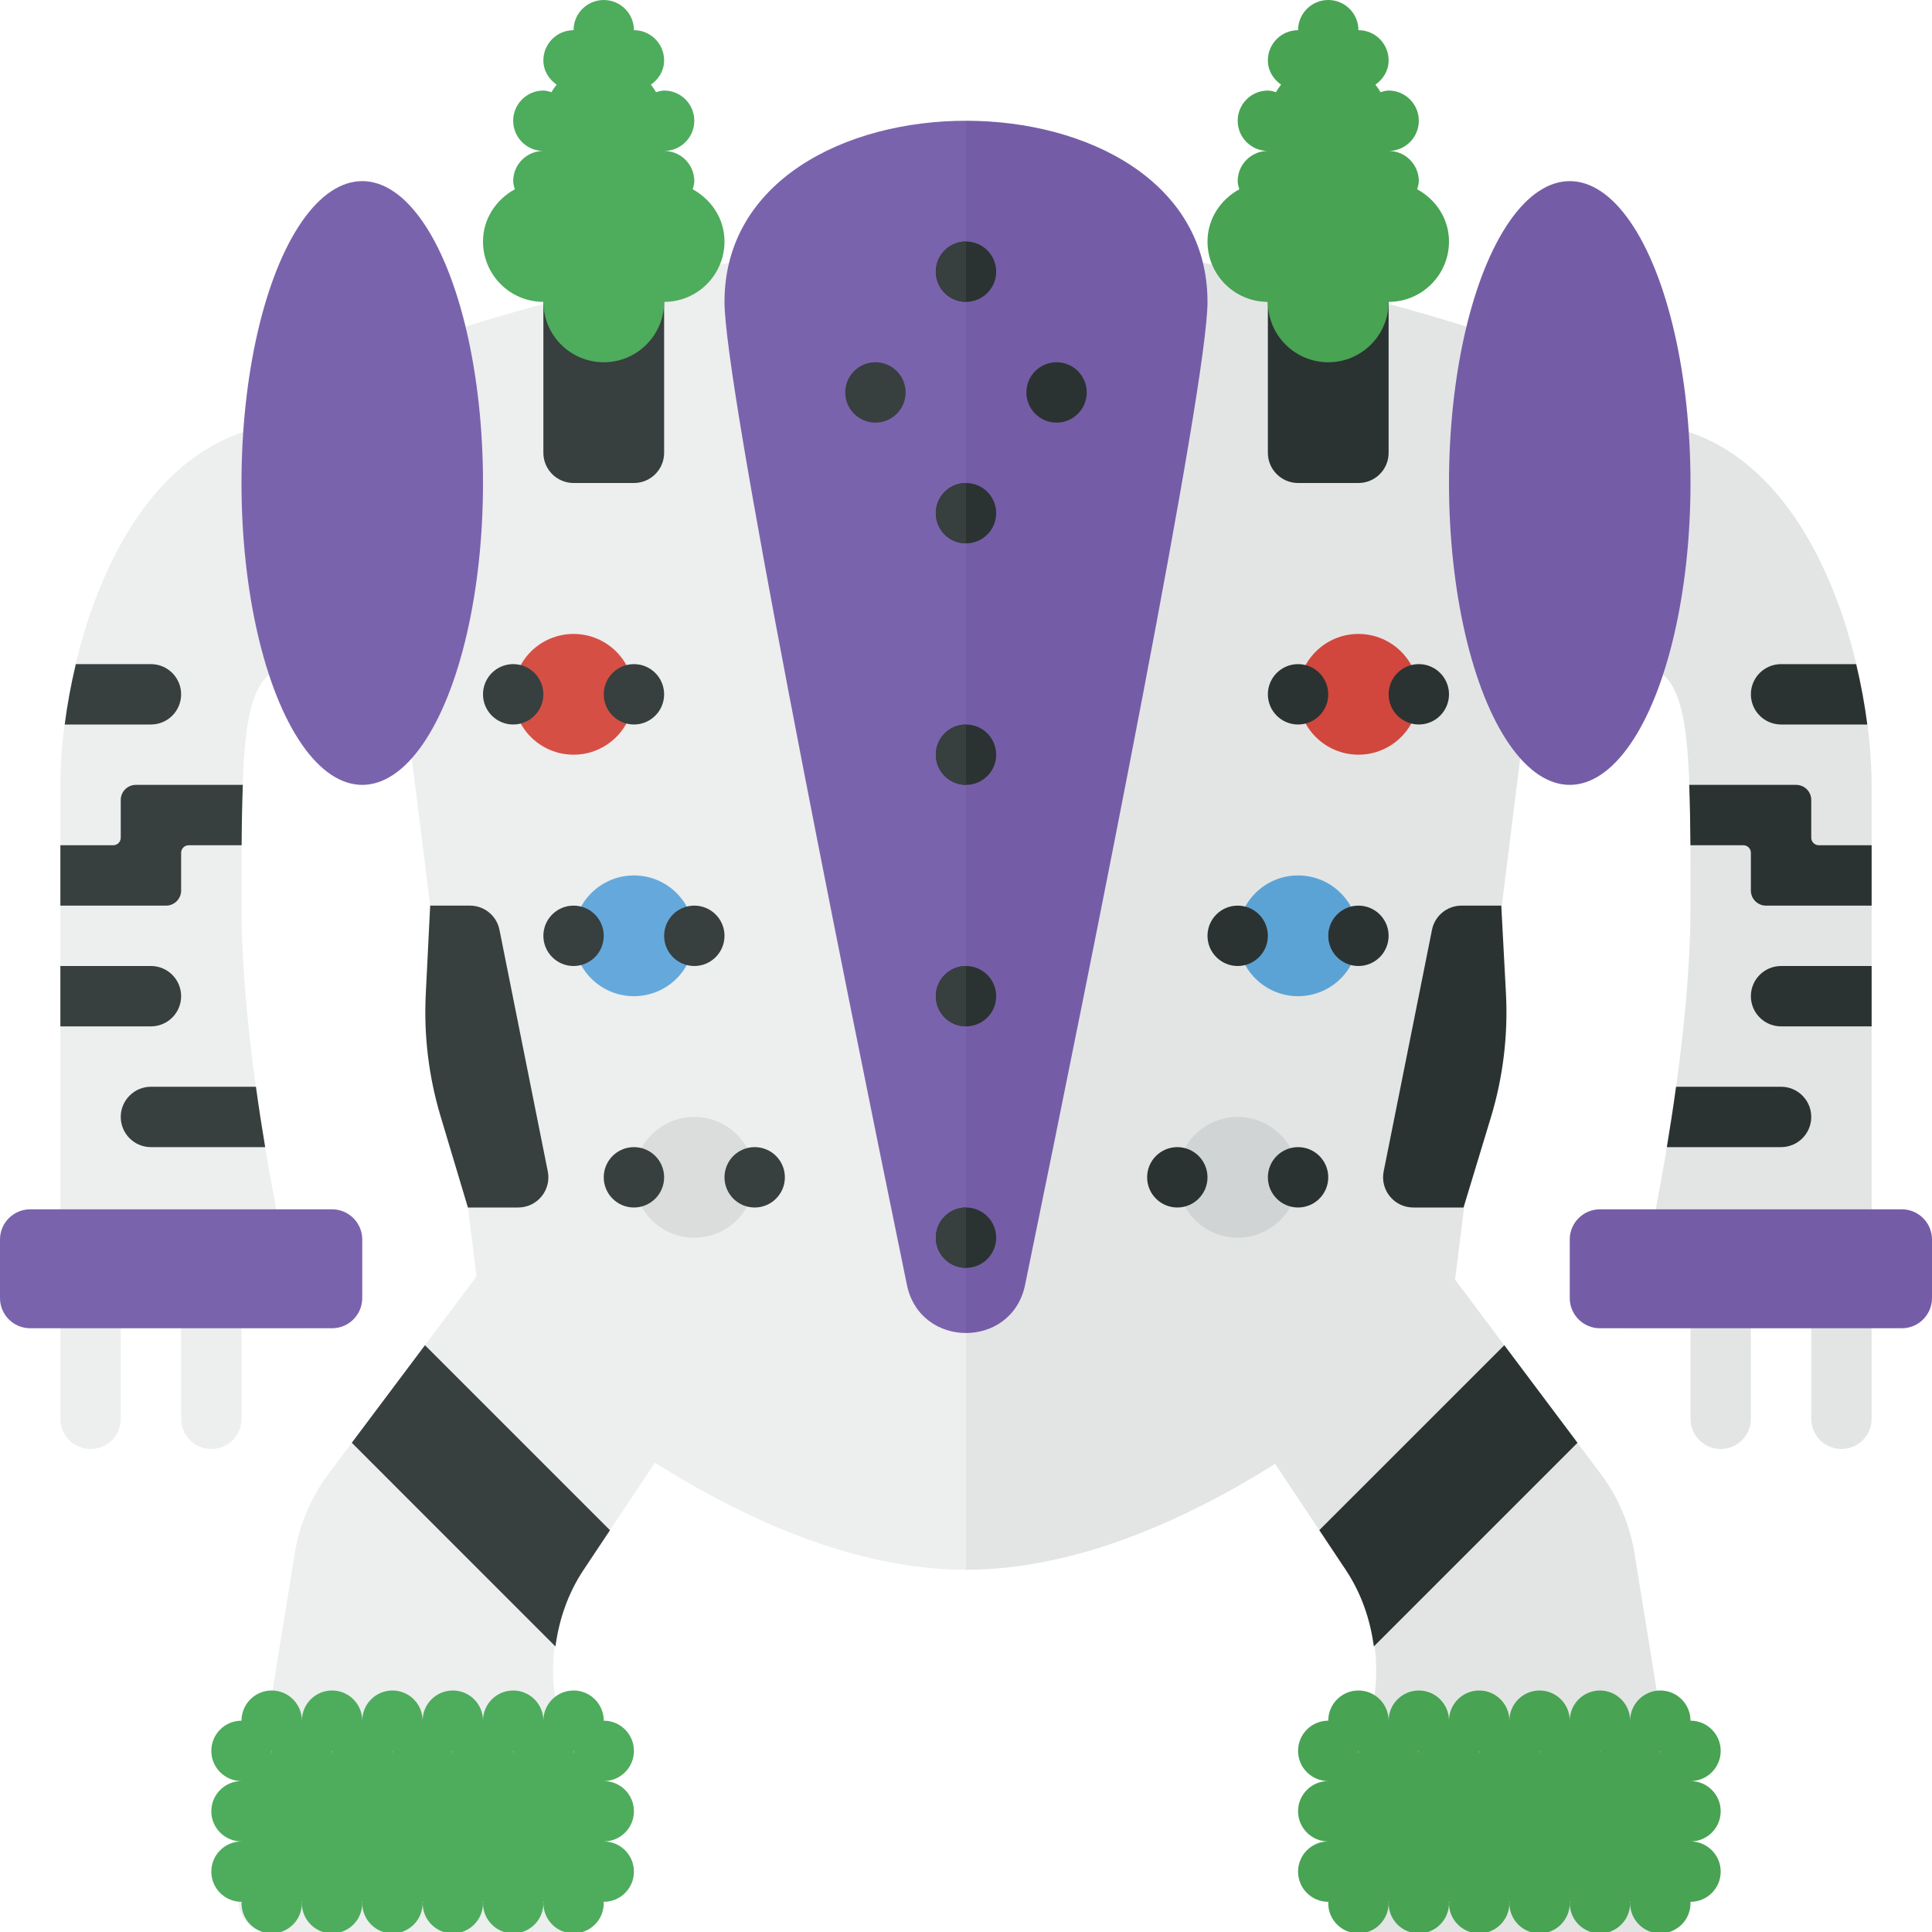 <?xml version="1.0" encoding="utf-8"?>
<!-- Generator: Adobe Illustrator 23.0.6, SVG Export Plug-In . SVG Version: 6.00 Build 0)  -->
<svg version="1.1" xmlns="http://www.w3.org/2000/svg" xmlns:xlink="http://www.w3.org/1999/xlink" x="0px" y="0px" width="32px"
	 height="32px" viewBox="0 0 32 32" enable-background="new 0 0 32 32" xml:space="preserve">
<g id="labels">
</g>
<g id="icons">
	<g>
		<path fill="#EDEEEE" d="M1.5,24L1.5,24C1.224,24,1,23.776,1,23.5v-2C1,21.224,1.224,21,1.5,21h0C1.776,21,2,21.224,2,21.5v2
			C2,23.776,1.776,24,1.5,24z"/>
		<path fill="#EDEEEE" d="M3.5,24L3.5,24C3.224,24,3,23.776,3,23.5v-2C3,21.224,3.224,21,3.5,21h0C3.776,21,4,21.224,4,21.5v2
			C4,23.776,3.776,24,3.5,24z"/>
		<path fill="#E3E5E5" d="M28.5,24L28.5,24c-0.276,0-0.5-0.224-0.5-0.5v-2c0-0.276,0.224-0.5,0.5-0.5l0,0c0.276,0,0.5,0.224,0.5,0.5
			v2C29,23.776,28.776,24,28.5,24z"/>
		<path fill="#E3E5E5" d="M30.5,24L30.5,24c-0.276,0-0.5-0.224-0.5-0.5v-2c0-0.276,0.224-0.5,0.5-0.5l0,0c0.276,0,0.5,0.224,0.5,0.5
			v2C31,23.776,30.776,24,30.5,24z"/>
		<path fill="#E3E5E5" d="M27,7v4c1,0,1,1,1,4s-1,7-1,7h4c0,0,0-7,0-9S30,7,27,7z"/>
		<path fill="#745DA6" d="M26.5,22h5c0.276,0,0.5-0.224,0.5-0.5v-0.97c0-0.276-0.224-0.5-0.5-0.5h-5c-0.276,0-0.5,0.224-0.5,0.5
			v0.97C26,21.776,26.224,22,26.5,22z"/>
		<path fill="#EDEEEE" d="M5,7v4c-1,0-1,1-1,4s1,7,1,7H1c0,0,0-7,0-9S2,7,5,7z"/>
		<path fill="#EDEEEE" d="M16,4c-3.281,0-6.563,0.861-8.431,1.454c-0.916,0.29-1.488,1.198-1.368,2.151l1.708,13.667
			c0.061,0.489,0.296,0.934,0.668,1.258C9.824,23.616,12.912,26,16,26V4z"/>
		<path fill="#E3E5E5" d="M16,4c3.281,0,6.563,0.861,8.431,1.454c0.916,0.29,1.488,1.198,1.368,2.151l-1.708,13.667
			c-0.061,0.489-0.296,0.934-0.668,1.258C22.176,23.616,19.088,26,16,26V4z"/>
		<g>
			<path fill="#7A63AD" d="M12,5c0,1.355,1.836,10.514,3.021,16.28c0.109,0.533,0.544,0.799,0.979,0.799V2C14,2,12,3,12,5z"/>
			<path fill="#745DA6" d="M16,2v20.079c0.435,0,0.87-0.266,0.979-0.799C18.164,15.514,20,6.355,20,5C20,3,18,2,16,2z"/>
		</g>
		<circle fill="#373F3F" cx="14.5" cy="6.5" r="0.5"/>
		<circle fill="#2B3332" cx="17.5" cy="6.5" r="0.5"/>
		<circle fill="#2B3332" cx="16" cy="4.5" r="0.5"/>
		<path fill="#373F3F" d="M16,5c-0.276,0-0.5-0.224-0.5-0.5S15.724,4,16,4V5z"/>
		<circle fill="#2B3332" cx="16" cy="8.5" r="0.5"/>
		<path fill="#373F3F" d="M16,9c-0.276,0-0.5-0.224-0.5-0.5S15.724,8,16,8V9z"/>
		<circle fill="#2B3332" cx="16" cy="12.5" r="0.5"/>
		<path fill="#373F3F" d="M16,13c-0.276,0-0.5-0.224-0.5-0.5S15.724,12,16,12V13z"/>
		<circle fill="#2B3332" cx="16" cy="16.5" r="0.5"/>
		<path fill="#373F3F" d="M16,17c-0.276,0-0.5-0.224-0.5-0.5S15.724,16,16,16V17z"/>
		<circle fill="#2B3332" cx="16" cy="20.5" r="0.5"/>
		<path fill="#373F3F" d="M16,21c-0.276,0-0.5-0.224-0.5-0.5S15.724,20,16,20V21z"/>
		<ellipse fill="#7A63AD" cx="6" cy="8" rx="2" ry="5"/>
		<ellipse fill="#745DA6" cx="26" cy="8" rx="2" ry="5"/>
		<path fill="#373F3F" d="M10.5,8h-1C9.224,8,9,7.776,9,7.5V4h2v3.5C11,7.776,10.776,8,10.5,8z"/>
		<path fill="#2B3332" d="M22.5,8h-1C21.224,8,21,7.776,21,7.5V4h2v3.5C23,7.776,22.776,8,22.5,8z"/>
		<g>
			<circle fill="#D64F45" cx="9.5" cy="11.5" r="1"/>
			<circle fill="#373F3F" cx="8.5" cy="11.5" r="0.5"/>
			<circle fill="#373F3F" cx="10.5" cy="11.5" r="0.5"/>
		</g>
		<g>
			<circle fill="#65A9DC" cx="10.5" cy="15.5" r="1"/>
			<circle fill="#373F3F" cx="9.5" cy="15.5" r="0.5"/>
			<circle fill="#373F3F" cx="11.5" cy="15.5" r="0.5"/>
		</g>
		<g>
			<circle fill="#DADDDC" cx="11.5" cy="19.5" r="1"/>
			<circle fill="#373F3F" cx="10.5" cy="19.5" r="0.5"/>
			<circle fill="#373F3F" cx="12.5" cy="19.5" r="0.5"/>
		</g>
		<circle fill="#D1473D" cx="22.5" cy="11.5" r="1"/>
		<circle fill="#2B3332" cx="23.5" cy="11.5" r="0.5"/>
		<circle fill="#2B3332" cx="21.5" cy="11.5" r="0.5"/>
		<circle fill="#5CA3D5" cx="21.5" cy="15.5" r="1"/>
		<circle fill="#2B3332" cx="22.5" cy="15.5" r="0.5"/>
		<circle fill="#2B3332" cx="20.5" cy="15.5" r="0.5"/>
		<circle fill="#D1D4D4" cx="20.5" cy="19.5" r="1"/>
		<circle fill="#2B3332" cx="21.5" cy="19.5" r="0.5"/>
		<circle fill="#2B3332" cx="19.5" cy="19.5" r="0.5"/>
		<path fill="#EDEEEE" d="M5.443,24.409L8,21l3,3l-1.336,2.003c-0.427,0.64-0.591,1.419-0.46,2.177l0.561,3.234
			C9.819,31.72,9.584,32,9.273,32H4.455c-0.308,0-0.543-0.276-0.494-0.58l0.921-5.691C4.959,25.25,5.152,24.797,5.443,24.409z"/>
		<path fill="#373F3F" d="M7.783,15H7.125l-0.073,1.467c-0.034,0.684,0.049,1.368,0.246,2.024L7.75,20h0.833
			c0.315,0,0.552-0.289,0.49-0.598l-0.8-4C8.227,15.168,8.022,15,7.783,15z"/>
		<path fill="#2B3332" d="M24.208,15h0.658l0.077,1.447c0.037,0.697-0.047,1.395-0.25,2.063L24.241,20h-0.833
			c-0.315,0-0.552-0.289-0.49-0.598l0.8-4C23.764,15.168,23.969,15,24.208,15z"/>
		<path fill="#373F3F" d="M7.039,22.281l-1.212,1.616L9.2,27.271c0.06-0.449,0.209-0.884,0.465-1.268l0.438-0.658L7.039,22.281z"/>
		<path fill="#E3E5E5" d="M26.511,24.409L23.955,21l-3,3l1.336,2.003c0.427,0.64,0.591,1.419,0.46,2.177l-0.561,3.234
			C22.136,31.72,22.371,32,22.682,32H27.5c0.308,0,0.543-0.276,0.494-0.58l-0.921-5.691C26.995,25.25,26.803,24.797,26.511,24.409z"
			/>
		<path fill="#2B3332" d="M24.916,22.281l1.212,1.616l-3.373,3.373c-0.06-0.449-0.209-0.884-0.465-1.268l-0.438-0.658L24.916,22.281
			z"/>
		<path fill="#7A63AD" d="M5.5,22h-5C0.224,22,0,21.776,0,21.5v-0.97c0-0.276,0.224-0.5,0.5-0.5h5c0.276,0,0.5,0.224,0.5,0.5v0.97
			C6,21.776,5.776,22,5.5,22z"/>
		<path fill="#4EAC5D" d="M10.5,30c0-0.276-0.224-0.5-0.5-0.5c-0.002,0-0.003,0.001-0.005,0.001c0-0.001,0-0.001,0-0.002
			c0.002,0,0.003,0.001,0.005,0.001c0.276,0,0.5-0.224,0.5-0.5c0-0.276-0.224-0.5-0.5-0.5c0-0.276-0.224-0.5-0.5-0.5
			S9,28.224,9,28.5C9,28.224,8.776,28,8.5,28S8,28.224,8,28.5C8,28.224,7.776,28,7.5,28S7,28.224,7,28.5C7,28.224,6.776,28,6.5,28
			S6,28.224,6,28.5C6,28.224,5.776,28,5.5,28S5,28.224,5,28.5C5,28.224,4.776,28,4.5,28S4,28.224,4,28.5c-0.276,0-0.5,0.224-0.5,0.5
			c0,0.276,0.224,0.5,0.5,0.5c0.002,0,0.003-0.001,0.005-0.001c0,0.001,0,0.001,0,0.002C4.003,29.501,4.002,29.5,4,29.5
			c-0.276,0-0.5,0.224-0.5,0.5c0,0.276,0.224,0.5,0.5,0.5c0.002,0,0.003-0.001,0.005-0.001c0,0.001,0,0.001,0,0.002
			C4.003,30.501,4.002,30.5,4,30.5c-0.276,0-0.5,0.224-0.5,0.5c0,0.276,0.224,0.5,0.5,0.5c0.002,0,0.003-0.001,0.005-0.001
			C4.004,31.508,4,31.515,4,31.523c0,0.276,0.224,0.5,0.5,0.5s0.5-0.224,0.5-0.5c0-0.009-0.004-0.016-0.005-0.024
			C4.997,31.499,4.998,31.5,5,31.5s0.003-0.001,0.005-0.001C5.004,31.508,5,31.515,5,31.523c0,0.276,0.224,0.5,0.5,0.5
			s0.5-0.224,0.5-0.5c0-0.009-0.004-0.016-0.005-0.024C5.997,31.499,5.998,31.5,6,31.5s0.003-0.001,0.005-0.001
			C6.004,31.508,6,31.515,6,31.523c0,0.276,0.224,0.5,0.5,0.5s0.5-0.224,0.5-0.5c0-0.009-0.004-0.016-0.005-0.024
			C6.997,31.499,6.998,31.5,7,31.5s0.003-0.001,0.005-0.001C7.004,31.508,7,31.515,7,31.523c0,0.276,0.224,0.5,0.5,0.5
			s0.5-0.224,0.5-0.5c0-0.009-0.004-0.016-0.005-0.024C7.997,31.499,7.998,31.5,8,31.5s0.003-0.001,0.005-0.001
			C8.004,31.508,8,31.515,8,31.523c0,0.276,0.224,0.5,0.5,0.5s0.5-0.224,0.5-0.5c0-0.009-0.004-0.016-0.005-0.024
			C8.997,31.499,8.998,31.5,9,31.5s0.003-0.001,0.005-0.001C9.004,31.508,9,31.515,9,31.523c0,0.276,0.224,0.5,0.5,0.5
			s0.5-0.224,0.5-0.5c0-0.009-0.004-0.016-0.005-0.024c0.002,0,0.003,0.001,0.005,0.001c0.276,0,0.5-0.224,0.5-0.5
			c0-0.276-0.224-0.5-0.5-0.5c-0.002,0-0.003,0.001-0.005,0.001c0-0.001,0-0.001,0-0.002c0.002,0,0.003,0.001,0.005,0.001
			C10.276,30.5,10.5,30.276,10.5,30z M9,30.5c-0.002,0-0.003,0.001-0.005,0.001c0-0.001,0-0.001,0-0.002
			C8.997,30.499,8.998,30.5,9,30.5s0.003-0.001,0.005-0.001c0,0.001,0,0.001,0,0.002C9.003,30.501,9.002,30.5,9,30.5z M8,30.5
			c-0.002,0-0.003,0.001-0.005,0.001c0-0.001,0-0.001,0-0.002C7.997,30.499,7.998,30.5,8,30.5s0.003-0.001,0.005-0.001
			c0,0.001,0,0.001,0,0.002C8.003,30.501,8.002,30.5,8,30.5z M7,30.5c-0.002,0-0.003,0.001-0.005,0.001c0-0.001,0-0.001,0-0.002
			C6.997,30.499,6.998,30.5,7,30.5s0.003-0.001,0.005-0.001c0,0.001,0,0.001,0,0.002C7.003,30.501,7.002,30.5,7,30.5z M6,30.5
			c-0.002,0-0.003,0.001-0.005,0.001c0-0.001,0-0.001,0-0.002C5.997,30.499,5.998,30.5,6,30.5s0.003-0.001,0.005-0.001
			c0,0.001,0,0.001,0,0.002C6.003,30.501,6.002,30.5,6,30.5z M5,30.5c-0.002,0-0.003,0.001-0.005,0.001c0-0.001,0-0.001,0-0.002
			C4.997,30.499,4.998,30.5,5,30.5s0.003-0.001,0.005-0.001c0,0.001,0,0.001,0,0.002C5.003,30.501,5.002,30.5,5,30.5z M4.495,30.022
			c0.002,0,0.003,0.001,0.005,0.001s0.003-0.001,0.005-0.001c0,0.001,0,0.001,0,0.002c-0.002,0-0.003-0.001-0.005-0.001
			s-0.003,0.001-0.005,0.001C4.495,30.023,4.495,30.023,4.495,30.022z M8.5,30.023c0.002,0,0.003-0.001,0.005-0.001
			c0,0.001,0,0.001,0,0.002C8.503,30.024,8.502,30.023,8.5,30.023s-0.003,0.001-0.005,0.001c0-0.001,0-0.001,0-0.002
			C8.497,30.022,8.498,30.023,8.5,30.023z M7.5,30.023c0.002,0,0.003-0.001,0.005-0.001c0,0.001,0,0.001,0,0.002
			C7.503,30.024,7.502,30.023,7.5,30.023s-0.003,0.001-0.005,0.001c0-0.001,0-0.001,0-0.002C7.497,30.022,7.498,30.023,7.5,30.023z
			 M6.5,30.023c0.002,0,0.003-0.001,0.005-0.001c0,0.001,0,0.001,0,0.002C6.503,30.024,6.502,30.023,6.5,30.023
			s-0.003,0.001-0.005,0.001c0-0.001,0-0.001,0-0.002C6.497,30.022,6.498,30.023,6.5,30.023z M5.5,30.023
			c0.002,0,0.003-0.001,0.005-0.001c0,0.001,0,0.001,0,0.002C5.503,30.024,5.502,30.023,5.5,30.023s-0.003,0.001-0.005,0.001
			c0-0.001,0-0.001,0-0.002C5.497,30.022,5.498,30.023,5.5,30.023z M9.495,30.024c0-0.001,0-0.001,0-0.002
			c0.002,0,0.003,0.001,0.005,0.001s0.003-0.001,0.005-0.001c0,0.001,0,0.001,0,0.002c-0.002,0-0.003-0.001-0.005-0.001
			S9.497,30.024,9.495,30.024z M9.505,29.024c-0.002,0-0.003-0.001-0.005-0.001s-0.003,0.001-0.005,0.001
			C9.496,29.016,9.5,29.009,9.5,29C9.5,29.009,9.504,29.016,9.505,29.024z M9.005,29.499c0,0.001,0,0.001,0,0.002
			C9.003,29.501,9.002,29.5,9,29.5s-0.003,0.001-0.005,0.001c0-0.001,0-0.001,0-0.002C8.997,29.499,8.998,29.5,9,29.5
			S9.003,29.499,9.005,29.499z M8.505,29.024c-0.002,0-0.003-0.001-0.005-0.001s-0.003,0.001-0.005,0.001
			C8.496,29.016,8.5,29.009,8.5,29C8.5,29.009,8.504,29.016,8.505,29.024z M8.005,29.499c0,0.001,0,0.001,0,0.002
			C8.003,29.501,8.002,29.5,8,29.5s-0.003,0.001-0.005,0.001c0-0.001,0-0.001,0-0.002C7.997,29.499,7.998,29.5,8,29.5
			S8.003,29.499,8.005,29.499z M7.505,29.024c-0.002,0-0.003-0.001-0.005-0.001s-0.003,0.001-0.005,0.001
			C7.496,29.016,7.5,29.009,7.5,29C7.5,29.009,7.504,29.016,7.505,29.024z M7.005,29.499c0,0.001,0,0.001,0,0.002
			C7.003,29.501,7.002,29.5,7,29.5s-0.003,0.001-0.005,0.001c0-0.001,0-0.001,0-0.002C6.997,29.499,6.998,29.5,7,29.5
			S7.003,29.499,7.005,29.499z M6.505,29.024c-0.002,0-0.003-0.001-0.005-0.001s-0.003,0.001-0.005,0.001
			C6.496,29.016,6.5,29.009,6.5,29C6.5,29.009,6.504,29.016,6.505,29.024z M6.005,29.499c0,0.001,0,0.001,0,0.002
			C6.003,29.501,6.002,29.5,6,29.5s-0.003,0.001-0.005,0.001c0-0.001,0-0.001,0-0.002C5.997,29.499,5.998,29.5,6,29.5
			S6.003,29.499,6.005,29.499z M5.505,29.024c-0.002,0-0.003-0.001-0.005-0.001s-0.003,0.001-0.005,0.001
			C5.496,29.016,5.5,29.009,5.5,29C5.5,29.009,5.504,29.016,5.505,29.024z M5.005,29.499c0,0.001,0,0.001,0,0.002
			C5.003,29.501,5.002,29.5,5,29.5s-0.003,0.001-0.005,0.001c0-0.001,0-0.001,0-0.002C4.997,29.499,4.998,29.5,5,29.5
			S5.003,29.499,5.005,29.499z M4.505,29.024c-0.002,0-0.003-0.001-0.005-0.001s-0.003,0.001-0.005,0.001
			C4.496,29.016,4.5,29.009,4.5,29C4.5,29.009,4.504,29.016,4.505,29.024z M4.495,31.024c0-0.001,0-0.001,0-0.002
			c0.002,0,0.003,0.001,0.005,0.001s0.003-0.001,0.005-0.001c0,0.001,0,0.001,0,0.002c-0.002,0-0.003-0.001-0.005-0.001
			S4.497,31.024,4.495,31.024z M5.495,31.024c0-0.001,0-0.001,0-0.002c0.002,0,0.003,0.001,0.005,0.001s0.003-0.001,0.005-0.001
			c0,0.001,0,0.001,0,0.002c-0.002,0-0.003-0.001-0.005-0.001S5.497,31.024,5.495,31.024z M6.495,31.024c0-0.001,0-0.001,0-0.002
			c0.002,0,0.003,0.001,0.005,0.001s0.003-0.001,0.005-0.001c0,0.001,0,0.001,0,0.002c-0.002,0-0.003-0.001-0.005-0.001
			S6.497,31.024,6.495,31.024z M7.495,31.024c0-0.001,0-0.001,0-0.002c0.002,0,0.003,0.001,0.005,0.001s0.003-0.001,0.005-0.001
			c0,0.001,0,0.001,0,0.002c-0.002,0-0.003-0.001-0.005-0.001S7.497,31.024,7.495,31.024z M8.495,31.024c0-0.001,0-0.001,0-0.002
			c0.002,0,0.003,0.001,0.005,0.001s0.003-0.001,0.005-0.001c0,0.001,0,0.001,0,0.002c-0.002,0-0.003-0.001-0.005-0.001
			S8.497,31.024,8.495,31.024z M9.495,31.024c0-0.001,0-0.001,0-0.002c0.002,0,0.003,0.001,0.005,0.001s0.003-0.001,0.005-0.001
			c0,0.001,0,0.001,0,0.002c-0.002,0-0.003-0.001-0.005-0.001S9.497,31.024,9.495,31.024z"/>
		<path fill="#48A353" d="M28.5,30c0-0.276-0.224-0.5-0.5-0.5c-0.002,0-0.003,0.001-0.005,0.001c0-0.001,0-0.001,0-0.002
			c0.002,0,0.003,0.001,0.005,0.001c0.276,0,0.5-0.224,0.5-0.5c0-0.276-0.224-0.5-0.5-0.5c0-0.276-0.224-0.5-0.5-0.5
			S27,28.224,27,28.5c0-0.276-0.224-0.5-0.5-0.5S26,28.224,26,28.5c0-0.276-0.224-0.5-0.5-0.5S25,28.224,25,28.5
			c0-0.276-0.224-0.5-0.5-0.5S24,28.224,24,28.5c0-0.276-0.224-0.5-0.5-0.5S23,28.224,23,28.5c0-0.276-0.224-0.5-0.5-0.5
			S22,28.224,22,28.5c-0.276,0-0.5,0.224-0.5,0.5c0,0.276,0.224,0.5,0.5,0.5c0.002,0,0.003-0.001,0.005-0.001
			c0,0.001,0,0.001,0,0.002c-0.002,0-0.003-0.001-0.005-0.001c-0.276,0-0.5,0.224-0.5,0.5c0,0.276,0.224,0.5,0.5,0.5
			c0.002,0,0.003-0.001,0.005-0.001c0,0.001,0,0.001,0,0.002c-0.002,0-0.003-0.001-0.005-0.001c-0.276,0-0.5,0.224-0.5,0.5
			c0,0.276,0.224,0.5,0.5,0.5c0.002,0,0.003-0.001,0.005-0.001c0,0.008-0.005,0.016-0.005,0.024c0,0.276,0.224,0.5,0.5,0.5
			s0.5-0.224,0.5-0.5c0-0.009-0.004-0.016-0.005-0.024c0.002,0,0.003,0.001,0.005,0.001s0.003-0.001,0.005-0.001
			c0,0.008-0.005,0.016-0.005,0.024c0,0.276,0.224,0.5,0.5,0.5s0.5-0.224,0.5-0.5c0-0.009-0.004-0.016-0.005-0.024
			c0.002,0,0.003,0.001,0.005,0.001s0.003-0.001,0.005-0.001c0,0.008-0.005,0.016-0.005,0.024c0,0.276,0.224,0.5,0.5,0.5
			s0.5-0.224,0.5-0.5c0-0.009-0.004-0.016-0.005-0.024c0.002,0,0.003,0.001,0.005,0.001s0.003-0.001,0.005-0.001
			c0,0.008-0.005,0.016-0.005,0.024c0,0.276,0.224,0.5,0.5,0.5s0.5-0.224,0.5-0.5c0-0.009-0.004-0.016-0.005-0.024
			c0.002,0,0.003,0.001,0.005,0.001s0.003-0.001,0.005-0.001c0,0.008-0.005,0.016-0.005,0.024c0,0.276,0.224,0.5,0.5,0.5
			s0.5-0.224,0.5-0.5c0-0.009-0.004-0.016-0.005-0.024c0.002,0,0.003,0.001,0.005,0.001s0.003-0.001,0.005-0.001
			c0,0.008-0.005,0.016-0.005,0.024c0,0.276,0.224,0.5,0.5,0.5s0.5-0.224,0.5-0.5c0-0.009-0.004-0.016-0.005-0.024
			c0.002,0,0.003,0.001,0.005,0.001c0.276,0,0.5-0.224,0.5-0.5c0-0.276-0.224-0.5-0.5-0.5c-0.002,0-0.003,0.001-0.005,0.001
			c0-0.001,0-0.001,0-0.002c0.002,0,0.003,0.001,0.005,0.001C28.276,30.5,28.5,30.276,28.5,30z M27,30.5
			c-0.002,0-0.003,0.001-0.005,0.001c0-0.001,0-0.001,0-0.002C26.997,30.499,26.998,30.5,27,30.5s0.003-0.001,0.005-0.001
			c0,0.001,0,0.001,0,0.002C27.003,30.501,27.002,30.5,27,30.5z M26,30.5c-0.002,0-0.003,0.001-0.005,0.001c0-0.001,0-0.001,0-0.002
			C25.997,30.499,25.998,30.5,26,30.5s0.003-0.001,0.005-0.001c0,0.001,0,0.001,0,0.002C26.003,30.501,26.002,30.5,26,30.5z
			 M25,30.5c-0.002,0-0.003,0.001-0.005,0.001c0-0.001,0-0.001,0-0.002C24.997,30.499,24.998,30.5,25,30.5s0.003-0.001,0.005-0.001
			c0,0.001,0,0.001,0,0.002C25.003,30.501,25.002,30.5,25,30.5z M24,30.5c-0.002,0-0.003,0.001-0.005,0.001c0-0.001,0-0.001,0-0.002
			C23.997,30.499,23.998,30.5,24,30.5s0.003-0.001,0.005-0.001c0,0.001,0,0.001,0,0.002C24.003,30.501,24.002,30.5,24,30.5z
			 M23,30.5c-0.002,0-0.003,0.001-0.005,0.001c0-0.001,0-0.001,0-0.002C22.997,30.499,22.998,30.5,23,30.5s0.003-0.001,0.005-0.001
			c0,0.001,0,0.001,0,0.002C23.003,30.501,23.002,30.5,23,30.5z M22.495,30.022c0.002,0,0.003,0.001,0.005,0.001
			s0.003-0.001,0.005-0.001c0,0.001,0,0.001,0,0.002c-0.002,0-0.003-0.001-0.005-0.001s-0.003,0.001-0.005,0.001
			C22.495,30.023,22.495,30.023,22.495,30.022z M26.5,30.023c0.002,0,0.003-0.001,0.005-0.001c0,0.001,0,0.001,0,0.002
			C26.503,30.024,26.502,30.023,26.5,30.023s-0.003,0.001-0.005,0.001c0-0.001,0-0.001,0-0.002
			C26.497,30.022,26.498,30.023,26.5,30.023z M25.5,30.023c0.002,0,0.003-0.001,0.005-0.001c0,0.001,0,0.001,0,0.002
			C25.503,30.024,25.502,30.023,25.5,30.023s-0.003,0.001-0.005,0.001c0-0.001,0-0.001,0-0.002
			C25.497,30.022,25.498,30.023,25.5,30.023z M24.5,30.023c0.002,0,0.003-0.001,0.005-0.001c0,0.001,0,0.001,0,0.002
			C24.503,30.024,24.502,30.023,24.5,30.023s-0.003,0.001-0.005,0.001c0-0.001,0-0.001,0-0.002
			C24.497,30.022,24.498,30.023,24.5,30.023z M23.5,30.023c0.002,0,0.003-0.001,0.005-0.001c0,0.001,0,0.001,0,0.002
			C23.503,30.024,23.502,30.023,23.5,30.023s-0.003,0.001-0.005,0.001c0-0.001,0-0.001,0-0.002
			C23.497,30.022,23.498,30.023,23.5,30.023z M27.495,30.024c0-0.001,0-0.001,0-0.002c0.002,0,0.003,0.001,0.005,0.001
			s0.003-0.001,0.005-0.001c0,0.001,0,0.001,0,0.002c-0.002,0-0.003-0.001-0.005-0.001S27.497,30.024,27.495,30.024z M27.505,29.024
			c-0.002,0-0.003-0.001-0.005-0.001s-0.003,0.001-0.005,0.001c0-0.008,0.005-0.016,0.005-0.024
			C27.5,29.009,27.504,29.016,27.505,29.024z M27.005,29.499c0,0.001,0,0.001,0,0.002c-0.002,0-0.003-0.001-0.005-0.001
			s-0.003,0.001-0.005,0.001c0-0.001,0-0.001,0-0.002c0.002,0,0.003,0.001,0.005,0.001S27.003,29.499,27.005,29.499z M26.505,29.024
			c-0.002,0-0.003-0.001-0.005-0.001s-0.003,0.001-0.005,0.001c0-0.008,0.005-0.016,0.005-0.024
			C26.5,29.009,26.504,29.016,26.505,29.024z M26.005,29.499c0,0.001,0,0.001,0,0.002c-0.002,0-0.003-0.001-0.005-0.001
			s-0.003,0.001-0.005,0.001c0-0.001,0-0.001,0-0.002c0.002,0,0.003,0.001,0.005,0.001S26.003,29.499,26.005,29.499z M25.505,29.024
			c-0.002,0-0.003-0.001-0.005-0.001s-0.003,0.001-0.005,0.001c0-0.008,0.005-0.016,0.005-0.024
			C25.5,29.009,25.504,29.016,25.505,29.024z M25.005,29.499c0,0.001,0,0.001,0,0.002c-0.002,0-0.003-0.001-0.005-0.001
			s-0.003,0.001-0.005,0.001c0-0.001,0-0.001,0-0.002c0.002,0,0.003,0.001,0.005,0.001S25.003,29.499,25.005,29.499z M24.505,29.024
			c-0.002,0-0.003-0.001-0.005-0.001s-0.003,0.001-0.005,0.001c0-0.008,0.005-0.016,0.005-0.024
			C24.5,29.009,24.504,29.016,24.505,29.024z M24.005,29.499c0,0.001,0,0.001,0,0.002c-0.002,0-0.003-0.001-0.005-0.001
			s-0.003,0.001-0.005,0.001c0-0.001,0-0.001,0-0.002c0.002,0,0.003,0.001,0.005,0.001S24.003,29.499,24.005,29.499z M23.505,29.024
			c-0.002,0-0.003-0.001-0.005-0.001s-0.003,0.001-0.005,0.001c0-0.008,0.005-0.016,0.005-0.024
			C23.5,29.009,23.504,29.016,23.505,29.024z M23.005,29.499c0,0.001,0,0.001,0,0.002c-0.002,0-0.003-0.001-0.005-0.001
			s-0.003,0.001-0.005,0.001c0-0.001,0-0.001,0-0.002c0.002,0,0.003,0.001,0.005,0.001S23.003,29.499,23.005,29.499z M22.505,29.024
			c-0.002,0-0.003-0.001-0.005-0.001s-0.003,0.001-0.005,0.001c0-0.008,0.005-0.016,0.005-0.024
			C22.5,29.009,22.504,29.016,22.505,29.024z M22.495,31.024c0-0.001,0-0.001,0-0.002c0.002,0,0.003,0.001,0.005,0.001
			s0.003-0.001,0.005-0.001c0,0.001,0,0.001,0,0.002c-0.002,0-0.003-0.001-0.005-0.001S22.497,31.024,22.495,31.024z M23.495,31.024
			c0-0.001,0-0.001,0-0.002c0.002,0,0.003,0.001,0.005,0.001s0.003-0.001,0.005-0.001c0,0.001,0,0.001,0,0.002
			c-0.002,0-0.003-0.001-0.005-0.001S23.497,31.024,23.495,31.024z M24.495,31.024c0-0.001,0-0.001,0-0.002
			c0.002,0,0.003,0.001,0.005,0.001s0.003-0.001,0.005-0.001c0,0.001,0,0.001,0,0.002c-0.002,0-0.003-0.001-0.005-0.001
			S24.497,31.024,24.495,31.024z M25.495,31.024c0-0.001,0-0.001,0-0.002c0.002,0,0.003,0.001,0.005,0.001s0.003-0.001,0.005-0.001
			c0,0.001,0,0.001,0,0.002c-0.002,0-0.003-0.001-0.005-0.001S25.497,31.024,25.495,31.024z M26.495,31.024c0-0.001,0-0.001,0-0.002
			c0.002,0,0.003,0.001,0.005,0.001s0.003-0.001,0.005-0.001c0,0.001,0,0.001,0,0.002c-0.002,0-0.003-0.001-0.005-0.001
			S26.497,31.024,26.495,31.024z M27.495,31.024c0-0.001,0-0.001,0-0.002c0.002,0,0.003,0.001,0.005,0.001s0.003-0.001,0.005-0.001
			c0,0.001,0,0.001,0,0.002c-0.002,0-0.003-0.001-0.005-0.001S27.497,31.024,27.495,31.024z"/>
		<path fill="#4EAC5D" d="M11.473,3.135C11.485,3.091,11.5,3.048,11.5,3c0-0.276-0.224-0.5-0.5-0.5c0.276,0,0.5-0.224,0.5-0.5
			c0-0.276-0.224-0.5-0.5-0.5c-0.048,0-0.091,0.015-0.135,0.027c-0.024-0.044-0.053-0.085-0.084-0.125C10.91,1.312,11,1.17,11,1
			c0-0.276-0.224-0.5-0.5-0.5C10.5,0.224,10.276,0,10,0S9.5,0.224,9.5,0.5C9.224,0.5,9,0.724,9,1c0,0.17,0.09,0.312,0.219,0.402
			c-0.031,0.04-0.06,0.08-0.084,0.125C9.091,1.515,9.048,1.5,9,1.5C8.724,1.5,8.5,1.724,8.5,2c0,0.276,0.224,0.5,0.5,0.5
			C8.724,2.5,8.5,2.724,8.5,3c0,0.048,0.015,0.091,0.027,0.135C8.218,3.305,8,3.622,8,4c0,0.552,0.448,1,1,1c0,0.552,0.448,1,1,1
			s1-0.448,1-1c0.552,0,1-0.448,1-1C12,3.622,11.782,3.305,11.473,3.135z"/>
		<path fill="#48A353" d="M23.473,3.135C23.485,3.091,23.5,3.048,23.5,3c0-0.276-0.224-0.5-0.5-0.5c0.276,0,0.5-0.224,0.5-0.5
			c0-0.276-0.224-0.5-0.5-0.5c-0.048,0-0.091,0.015-0.135,0.027c-0.024-0.044-0.053-0.085-0.084-0.125C22.91,1.312,23,1.17,23,1
			c0-0.276-0.224-0.5-0.5-0.5C22.5,0.224,22.276,0,22,0s-0.5,0.224-0.5,0.5C21.224,0.5,21,0.724,21,1c0,0.17,0.09,0.312,0.219,0.402
			c-0.031,0.04-0.06,0.08-0.084,0.125C21.091,1.515,21.048,1.5,21,1.5c-0.276,0-0.5,0.224-0.5,0.5c0,0.276,0.224,0.5,0.5,0.5
			c-0.276,0-0.5,0.224-0.5,0.5c0,0.048,0.015,0.091,0.027,0.135C20.218,3.305,20,3.622,20,4c0,0.552,0.448,1,1,1
			c0,0.552,0.448,1,1,1s1-0.448,1-1c0.552,0,1-0.448,1-1C24,3.622,23.782,3.305,23.473,3.135z"/>
		<g>
			<path fill="#373F3F" d="M4.239,18H2.5C2.224,18,2,18.224,2,18.5C2,18.776,2.224,19,2.5,19h1.892
				C4.338,18.678,4.286,18.343,4.239,18z"/>
			<path fill="#373F3F" d="M2.5,12C2.776,12,3,11.776,3,11.5C3,11.224,2.776,11,2.5,11H1.256c-0.082,0.344-0.143,0.68-0.184,1H2.5z"
				/>
			<path fill="#373F3F" d="M2,13.25v0.625C2,13.944,1.944,14,1.875,14H1c0,0.303,0,0.642,0,1h1.75C2.888,15,3,14.888,3,14.75v-0.625
				C3,14.056,3.056,14,3.125,14h0.877c0.002-0.376,0.009-0.703,0.02-1H2.25C2.112,13,2,13.112,2,13.25z"/>
			<path fill="#373F3F" d="M3,16.5C3,16.224,2.776,16,2.5,16H1c0,0.327,0,0.663,0,1h1.5C2.776,17,3,16.776,3,16.5z"/>
		</g>
		<g>
			<path fill="#2B3332" d="M29.5,18h-1.739c-0.047,0.343-0.099,0.678-0.153,1H29.5c0.276,0,0.5-0.224,0.5-0.5
				C30,18.224,29.776,18,29.5,18z"/>
			<path fill="#2B3332" d="M29,11.5c0,0.276,0.224,0.5,0.5,0.5h1.428c-0.041-0.32-0.102-0.656-0.184-1H29.5
				C29.224,11,29,11.224,29,11.5z"/>
			<path fill="#2B3332" d="M31,16h-1.5c-0.276,0-0.5,0.224-0.5,0.5c0,0.276,0.224,0.5,0.5,0.5H31C31,16.663,31,16.327,31,16z"/>
			<path fill="#2B3332" d="M29.25,15H31c0-0.358,0-0.697,0-1h-0.875C30.056,14,30,13.944,30,13.875V13.25
				c0-0.138-0.112-0.25-0.25-0.25h-1.771c0.011,0.297,0.017,0.624,0.02,1h0.877C28.944,14,29,14.056,29,14.125v0.625
				C29,14.888,29.112,15,29.25,15z"/>
		</g>
	</g>
</g>
</svg>
